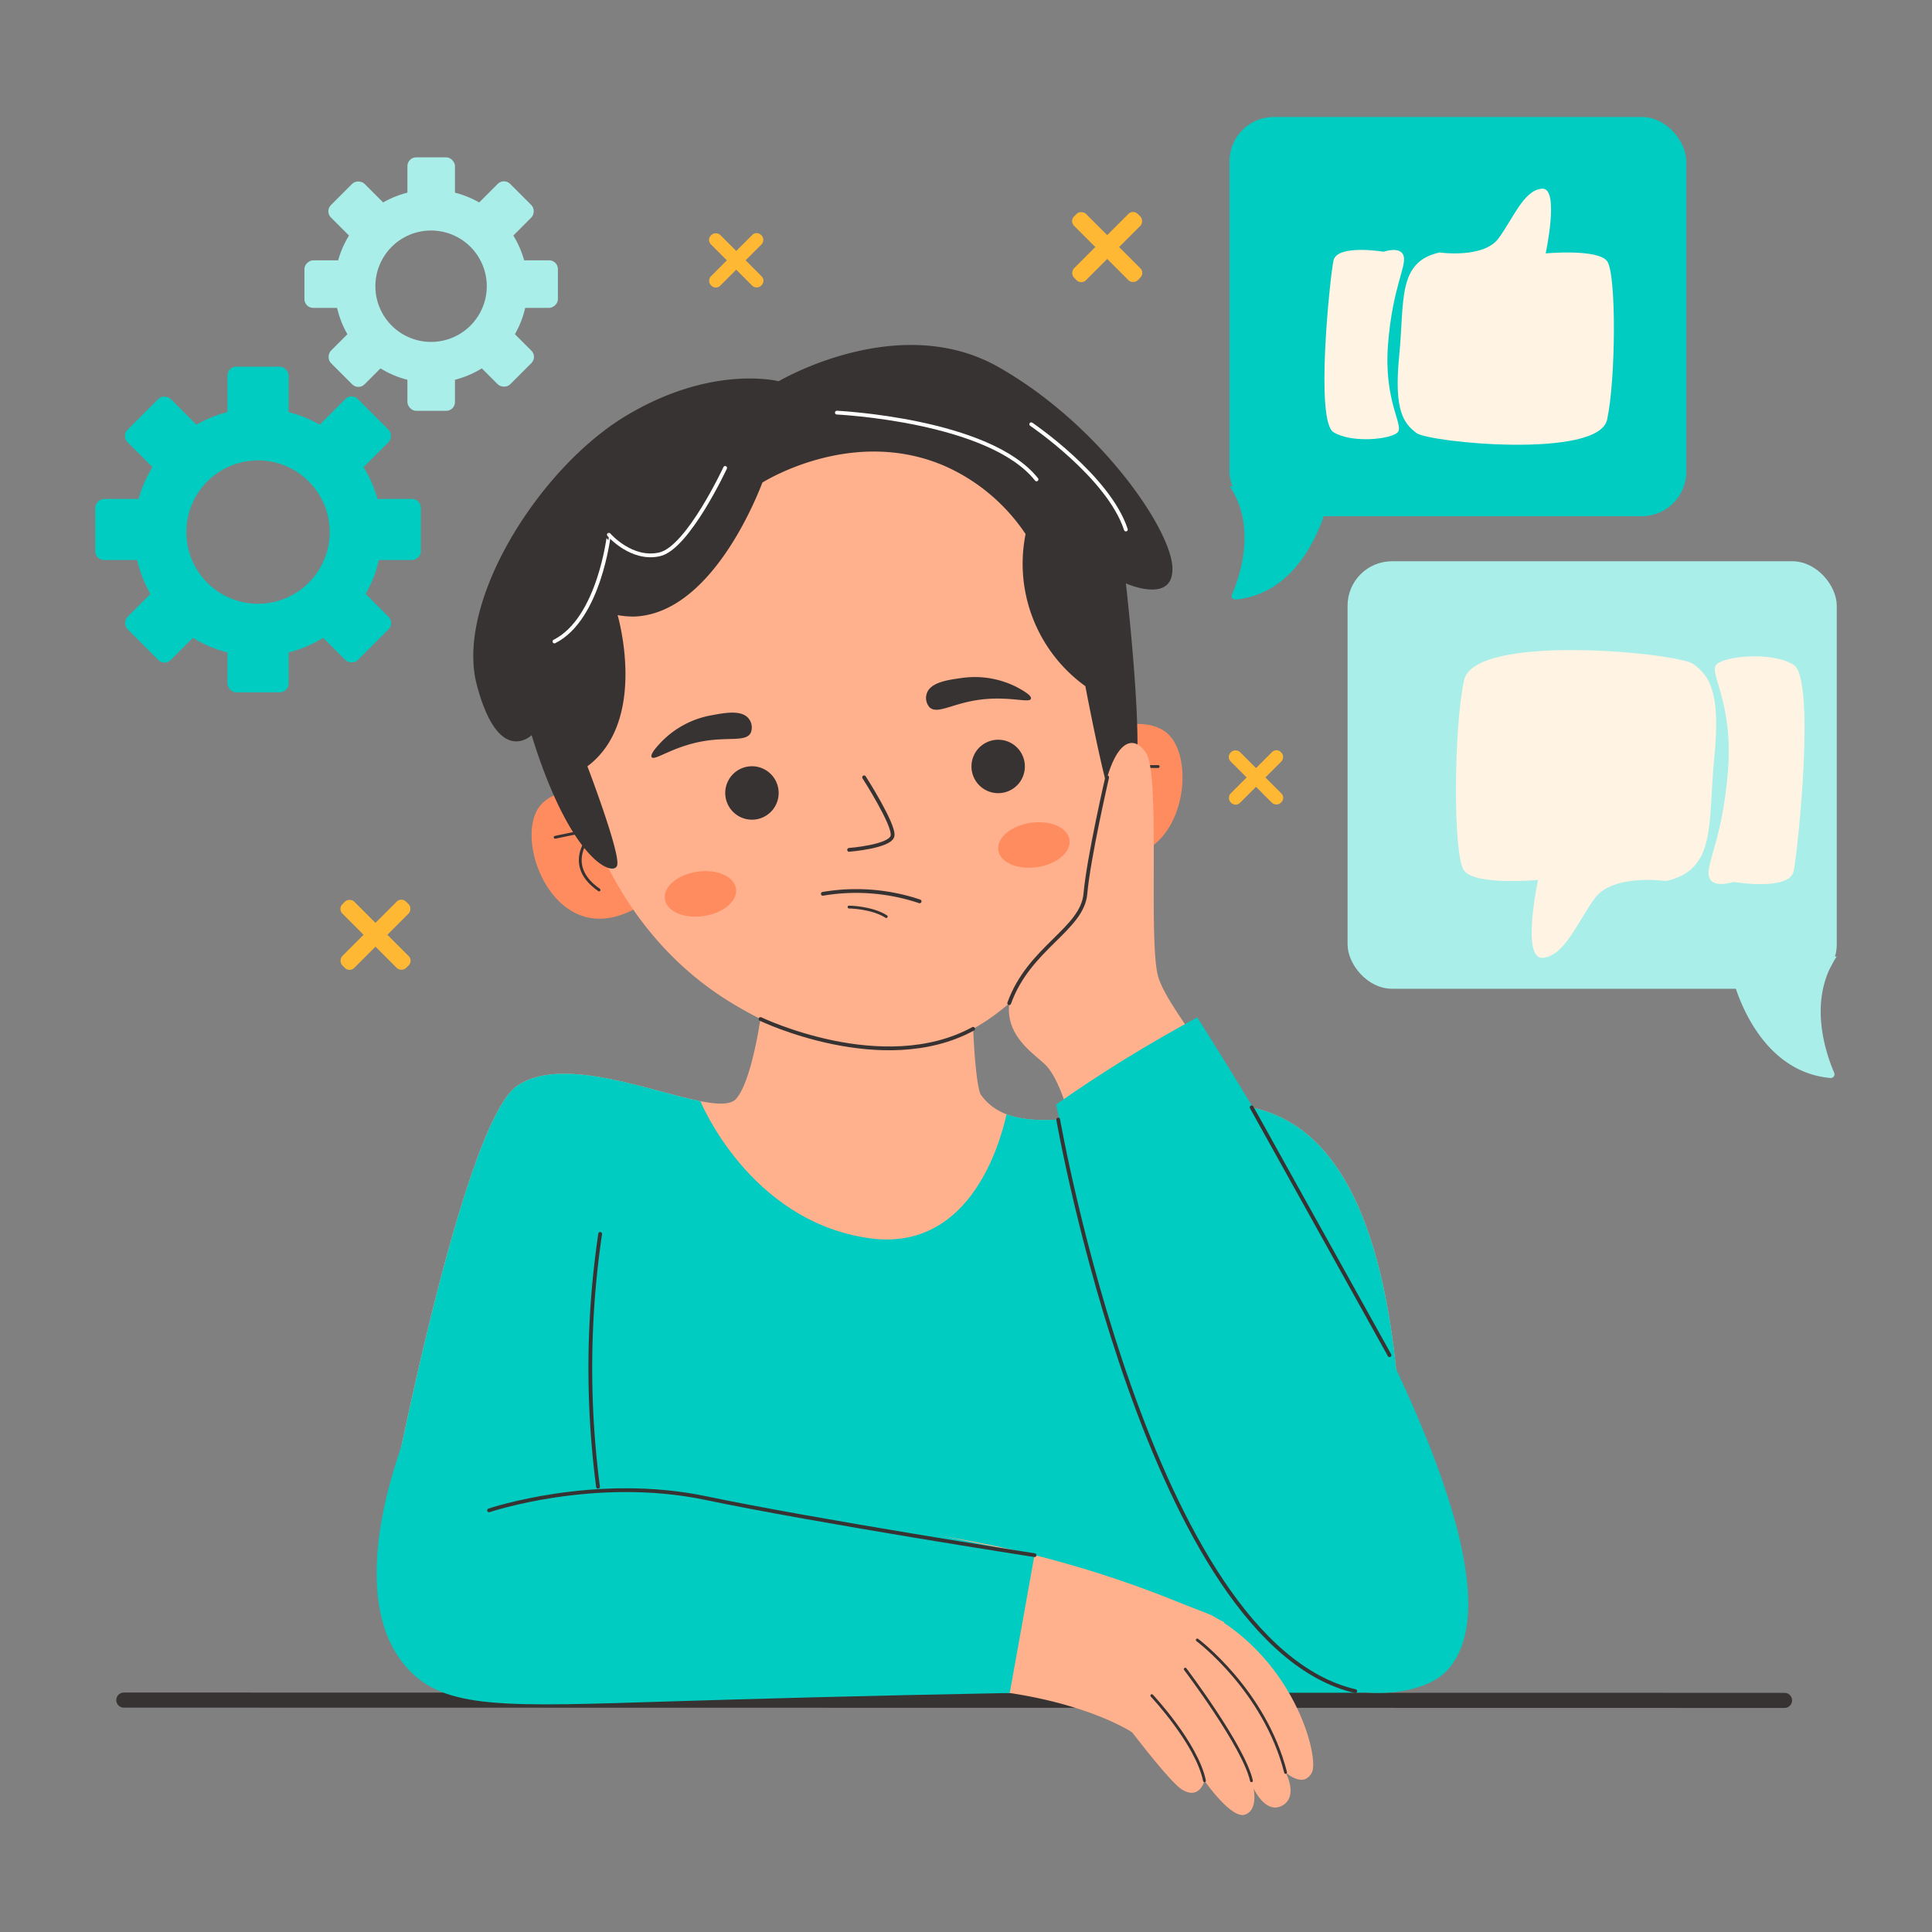 <svg xmlns="http://www.w3.org/2000/svg" width="512" height="512" viewBox="0 0 512 512"><rect x="0" y="0" width="512" height="512" fill="#808080" stroke="none"/><defs><style>.cls-1{fill:#00ccc1}.cls-2{fill:#aaeeea}.cls-3{fill:#fff3e3}.cls-4{fill:#ffb833}.cls-5{fill:#ffb08d}.cls-10,.cls-12,.cls-13,.cls-6,.cls-7{fill:none;stroke-linecap:round;stroke-linejoin:round}.cls-10,.cls-12,.cls-6,.cls-7{stroke:#383333}.cls-6{stroke-width:4px}.cls-7{stroke-width:.75px}.cls-8{fill:#ff8c5f}.cls-11,.cls-9{fill:#383333}.cls-10,.cls-11{fill-rule:evenodd}.cls-13{stroke:#fff}</style></defs><g id="Option"><rect width="121.06" height="105.79" x="325.82" y="31" class="cls-1" rx="11.77" transform="translate(772.7 167.79) rotate(-180)"/><path d="M351.66,133.79s-5.21,23.38-24.26,25.08a.92.92,0,0,1-.92-1.3c1.9-4.33,6.8-17.87-.66-28.79Z" class="cls-1"/><rect width="129.64" height="113.29" x="357.12" y="148.74" class="cls-2" rx="11.77"/><path d="M459.08,258.81s5.59,25.05,26,26.87a1,1,0,0,0,1-1.4c-2-4.63-7.29-19.14.7-30.83Z" class="cls-2"/><path d="M381.48,66.91s11.69,1.67,15.66-3.76S403.82,50.42,408.62,50s1,17.15,1,17.15,13.78-1.28,16.28,2.06,2.3,31.52,0,42-47.17,6.06-50.51,3.55-6.05-5.84-4.59-20.45S370.21,69.42,381.48,66.91Z" class="cls-3"/><path d="M366.67,66.71s-12.36-2.07-13.29,2.36-4.89,42.43,0,45.46,15.42,1.89,17.05,0-3.76-8.2-2.59-23.22S372.73,70.7,372,67.9,366.67,66.71,366.67,66.71Z" class="cls-3"/><path d="M441.51,233.48s-14.07-2-18.84,4.52-8,15.32-13.81,15.83-1.26-20.64-1.26-20.64S391,234.74,388,230.72s-2.76-37.92,0-50.48S444.77,173,448.79,176s7.29,7,5.53,24.61S455.07,230.47,441.51,233.48Z" class="cls-3"/><path d="M459.33,233.72s14.87,2.5,16-2.83,5.89-51.06,0-54.71-18.55-2.27-20.51,0,4.52,9.87,3.12,27.94-5.89,24.81-5.05,28.17S459.33,233.72,459.33,233.72Z" class="cls-3"/><rect width="3.51" height="18.81" x="193.35" y="59.58" class="cls-4" rx="1.63" transform="translate(8.37 158.17) rotate(-45)"/><rect width="3.51" height="18.81" x="193.35" y="59.58" class="cls-4" rx="1.63" transform="translate(284.29 255.73) rotate(-135)"/><rect width="3.51" height="18.81" x="331.09" y="196.62" class="cls-4" rx="1.63" transform="translate(-48.19 295.7) rotate(-45)"/><rect width="3.51" height="18.81" x="331.09" y="196.62" class="cls-4" rx="1.63" transform="translate(422.53 587.07) rotate(-135)"/><rect width="4.46" height="23.88" x="97.28" y="235.8" class="cls-4" rx="1.73" transform="translate(-146.03 142.92) rotate(-45)"/><rect width="4.46" height="23.88" x="97.28" y="235.8" class="cls-4" rx="1.73" transform="translate(-5.31 493.27) rotate(-135)"/><rect width="4.46" height="23.88" x="291.19" y="53.54" class="cls-4" rx="1.73" transform="translate(39.64 226.65) rotate(-45)"/><rect width="4.46" height="23.88" x="291.19" y="53.54" class="cls-4" rx="1.73" transform="translate(454.59 319.26) rotate(-135)"/><path d="M338.76,295.79c-26.3-11.91-66.56,11.94-78.89-5.77,0,0-2.38-3.43-2.43-40.41h0l-50.62-1.87-4.19,4.18v10.56c-1.09,8.66-3.52,24.07-7.52,28.69-5.66,6.54-42.21-14.24-58-3.46s-36.77,125.73-36.77,125.73l123.36,38.72,145.86-3.74C377.74,343.51,361,305.85,338.76,295.79Z" class="cls-5"/><path d="M137.12,287.71c-15.78,10.77-36.77,125.73-36.77,125.73l123.36,38.72,145.86-3.74c8.17-104.91-8.58-142.57-30.81-152.63-22.53-10.2-55.29,5.82-72-.51-2.2,9.75-10.66,36.62-36.63,32.83-31.64-4.62-44.51-36.28-44.51-36.28h0C172.19,289.18,148.88,279.67,137.12,287.71Z" class="cls-1"/><line x1="472.92" x2="32.81" y1="450.62" y2="450.54" class="cls-6"/><path d="M289.81,445.44s18.92,26.11,23.51,28.86,5.88-2.39,5.88-2.39,7,10.11,10.66,9,2.34-7,2.34-7,3.17,7,7.58,4.61.92-8.83.92-8.83,2.94,2.72,5.27,1.76a3.77,3.77,0,0,0,1.71-1.76c1.92-3.82-4.17-28.69-26.22-41.43,0,0-2.46-1.42-28.9-10.56h0Z" class="cls-5"/><path d="M246.75,406.64A286.9,286.9,0,0,1,297.38,419a283.55,283.55,0,0,1,27.09,10.89l-24.39,29.23S283,447.52,246.75,447Z" class="cls-5"/><path d="M305.25,449.36s11.92,12.69,13.95,22.55" class="cls-7"/><path d="M314.1,442.34s15.47,20.4,17.55,29.57" class="cls-7"/><path d="M317.29,434.61s17.86,13.31,23.41,35.1" class="cls-7"/><path d="M274.15,412.13l-6.56,36.53c-38.62.72-69.36,1.59-89.3,2.21-44.48,1.38-60.43,2.3-70.42-8.85-15.11-16.88-5.16-48.68-.77-60.8q32,5.1,64.88,11Q224.39,401.61,274.15,412.13Z" class="cls-1"/><path d="M290.11,197c.8-.85,5.18-5.34,11.73-5.14,1,0,4.77.14,7.44,2.43,6.92,5.94,5.21,25.68-6.06,31.22-6.29,3.1-13.23.6-15.58-.37Q288.87,211,290.11,197Z" class="cls-8"/><path d="M306.93,203.14l-11.1,0s11.58,6.53,2.53,16" class="cls-7"/><path d="M162.36,212.45c-1-.67-6.15-4.19-12.53-2.67-.94.22-4.65,1.1-6.8,3.88-5.58,7.21.07,26.21,12.23,29.36,6.79,1.76,13.08-2.08,15.18-3.5Z" class="cls-8"/><path d="M147.12,221.89,158,219.62s-10,8.73.76,16.23" class="cls-7"/><circle cx="223.71" cy="189.16" r="74.66" class="cls-5"/><path d="M296.15,178.42c4.29,49.75-18.38,90.13-48.78,98.58-23,6.4-45.83-6.76-51.85-10.23-32.61-18.81-41.17-52.83-42.75-59.7a257.45,257.45,0,0,1,143.38-28.65Z" class="cls-5"/><path d="M175.49,196.38a24.54,24.54,0,0,1,13.16-6.84c3.37-.63,7.94-1.5,9.78.92a3.75,3.75,0,0,1,.52,3.75c-1.23,2.39-5.54,1.12-12,2.12-8.5,1.32-13.49,5.44-14.25,4.32C172.16,199.83,174.55,197.35,175.49,196.38Z" class="cls-9"/><path d="M269.28,182a24.49,24.49,0,0,0-14.65-2.29c-3.4.47-8,1.1-9,4a3.73,3.73,0,0,0,.7,3.72c1.93,1.87,5.61-.7,12-1.8,8.47-1.46,14.51.86,14.87-.45C273.54,184.24,270.48,182.65,269.28,182Z" class="cls-9"/><path d="M229,206s8.18,12.75,7.52,15.56-11.5,3.66-11.5,3.66" class="cls-10"/><ellipse cx="185.64" cy="236.87" class="cls-8" rx="9.53" ry="5.94" transform="translate(-32.41 29.45) rotate(-8.34)"/><ellipse cx="274" cy="223.91" class="cls-8" rx="9.53" ry="5.94" transform="translate(-29.59 42.13) rotate(-8.34)"/><path d="M204.74,214.65a7.08,7.08,0,1,1-1-10A7.09,7.09,0,0,1,204.74,214.65Z" class="cls-11"/><path d="M270.27,207.26a7.08,7.08,0,1,1-1.59-9.88A7.11,7.11,0,0,1,270.27,207.26Z" class="cls-11"/><path d="M163.67,163s8.22,27.92-8,40.08c0,0,8.89,23.27,7.87,26.3s-12.36-1.2-22.66-34.56c0,0-8.75,8.58-14.53-13.35s16.48-57.34,39.41-71.19,40.59-9.24,40.59-9.24S238,82.22,264.53,97.23,309.9,139.56,310.67,150s-12.3,4.61-12.3,4.61,3.64,31.56,3,46.28-4.7,14.72-6.68,11.25-7.06-30.3-7.06-30.3a40,40,0,0,1-15.84-40.31,50.21,50.21,0,0,0-21.55-18.09c-23.36-10-45.59,2.86-48.19,4.43-1.7,4.4-13.59,34.3-33.48,35.5A21.34,21.34,0,0,1,163.67,163Z" class="cls-9"/><path d="M290.47,222.62c-1.75,3-12.4,21.12-20.78,37-1,1.92-2.75,5.3-2.24,9.44.8,6.48,6.55,10.3,9.35,12.88,6.93,6.34,10.84,34.05,10.84,34.05s42.56-14.4,44-17.6-22-30-24.71-39.54.66-53.3-3.19-59.26S293.17,196,290.47,222.62Z" class="cls-5"/><path d="M317.29,269.62C361.14,339,405.64,421,383,443.17c-4.85,4.75-15.4,6.42-23.86,5-18.15-3-29.37-21.51-38.48-39.25-11.93-23.24-28.48-61.26-40.79-116.21,5.61-3.94,11.64-7.94,18.09-11.93C304.62,276.67,311.08,273,317.29,269.62Z" class="cls-1"/><path d="M218.06,236.87a52.83,52.83,0,0,1,25.65,2" class="cls-10"/><path d="M225,240.38s6,.05,9.87,2.52" class="cls-7"/><path d="M293.41,206s-4.94,21.38-5.77,30.85-14.93,14.32-20.19,29" class="cls-10"/><path d="M201.55,270.05s32.42,15.62,56.34,2.6" class="cls-10"/><path d="M159.05,327a243.4,243.4,0,0,0-.57,67" class="cls-10"/><path d="M129.61,400.26S157.56,390.84,187,397s87.17,15.14,87.17,15.14" class="cls-10"/><path d="M280.43,296.69s24.27,138.78,78.72,151.48" class="cls-10"/><line x1="331.7" x2="368.24" y1="293.47" y2="359.14" class="cls-12"/><path d="M192.17,124s-9.84,21.17-17.34,22.9-13.47-5.2-13.47-5.2S158.86,164,146.93,170" class="cls-13"/><path d="M221.78,109.35s40.4,1.92,52.91,17.7" class="cls-13"/><path d="M273.29,112.43s20.48,13.85,25.08,27.9" class="cls-13"/><path d="M68.38,108.2a32.86,32.86,0,1,0,32.86,32.85A32.85,32.85,0,0,0,68.38,108.2Zm0,51.81a19,19,0,1,1,19-19A19,19,0,0,1,68.38,160Z" class="cls-1"/><rect width="16.18" height="19.12" x="60.29" y="97.18" class="cls-1" rx="2.31"/><rect width="16.18" height="19.12" x="60.29" y="164.35" class="cls-1" rx="2.31"/><rect width="16.18" height="19.12" x="93.87" y="130.76" class="cls-1" rx="2.31" transform="translate(242.29 38.36) rotate(90)"/><rect width="16.18" height="19.12" x="26.71" y="130.76" class="cls-1" rx="2.31" transform="translate(175.13 105.52) rotate(90)"/><rect width="16.18" height="19.12" x="84.04" y="154.51" class="cls-1" rx="2.31" transform="translate(273.29 214.94) rotate(135)"/><rect width="16.18" height="19.12" x="36.55" y="107.02" class="cls-1" rx="2.31" transform="translate(158.63 167.45) rotate(135)"/><rect width="16.18" height="19.12" x="84.04" y="107.02" class="cls-1" rx="2.31" transform="translate(109.42 -31) rotate(45)"/><rect width="16.18" height="19.12" x="36.55" y="154.51" class="cls-1" rx="2.31" transform="translate(129.09 16.49) rotate(45)"/><path d="M114.26,50.27a25.58,25.58,0,1,0,25.58,25.58A25.57,25.57,0,0,0,114.26,50.27Zm0,40.34A14.76,14.76,0,1,1,129,75.85,14.76,14.76,0,0,1,114.26,90.61Z" class="cls-2"/><rect width="12.6" height="14.89" x="107.97" y="41.7" class="cls-2" rx="2.31"/><rect width="12.6" height="14.89" x="107.97" y="93.98" class="cls-2" rx="2.31"/><rect width="12.6" height="14.89" x="134.11" y="67.84" class="cls-2" rx="2.31" transform="translate(215.69 -65.12) rotate(90)"/><rect width="12.6" height="14.89" x="81.83" y="67.84" class="cls-2" rx="2.31" transform="translate(163.41 -12.84) rotate(90)"/><rect width="12.6" height="14.89" x="126.45" y="86.32" class="cls-2" rx="2.31" transform="translate(292.92 66.2) rotate(135)"/><rect width="12.6" height="14.89" x="89.48" y="49.36" class="cls-2" rx="2.31" transform="translate(203.67 29.24) rotate(135)"/><rect width="12.6" height="14.89" x="126.45" y="49.36" class="cls-2" rx="2.31" transform="translate(79.04 -77.23) rotate(45)"/><rect width="12.6" height="14.89" x="89.48" y="86.32" class="cls-2" rx="2.31" transform="translate(94.36 -40.26) rotate(45)"/></g></svg>